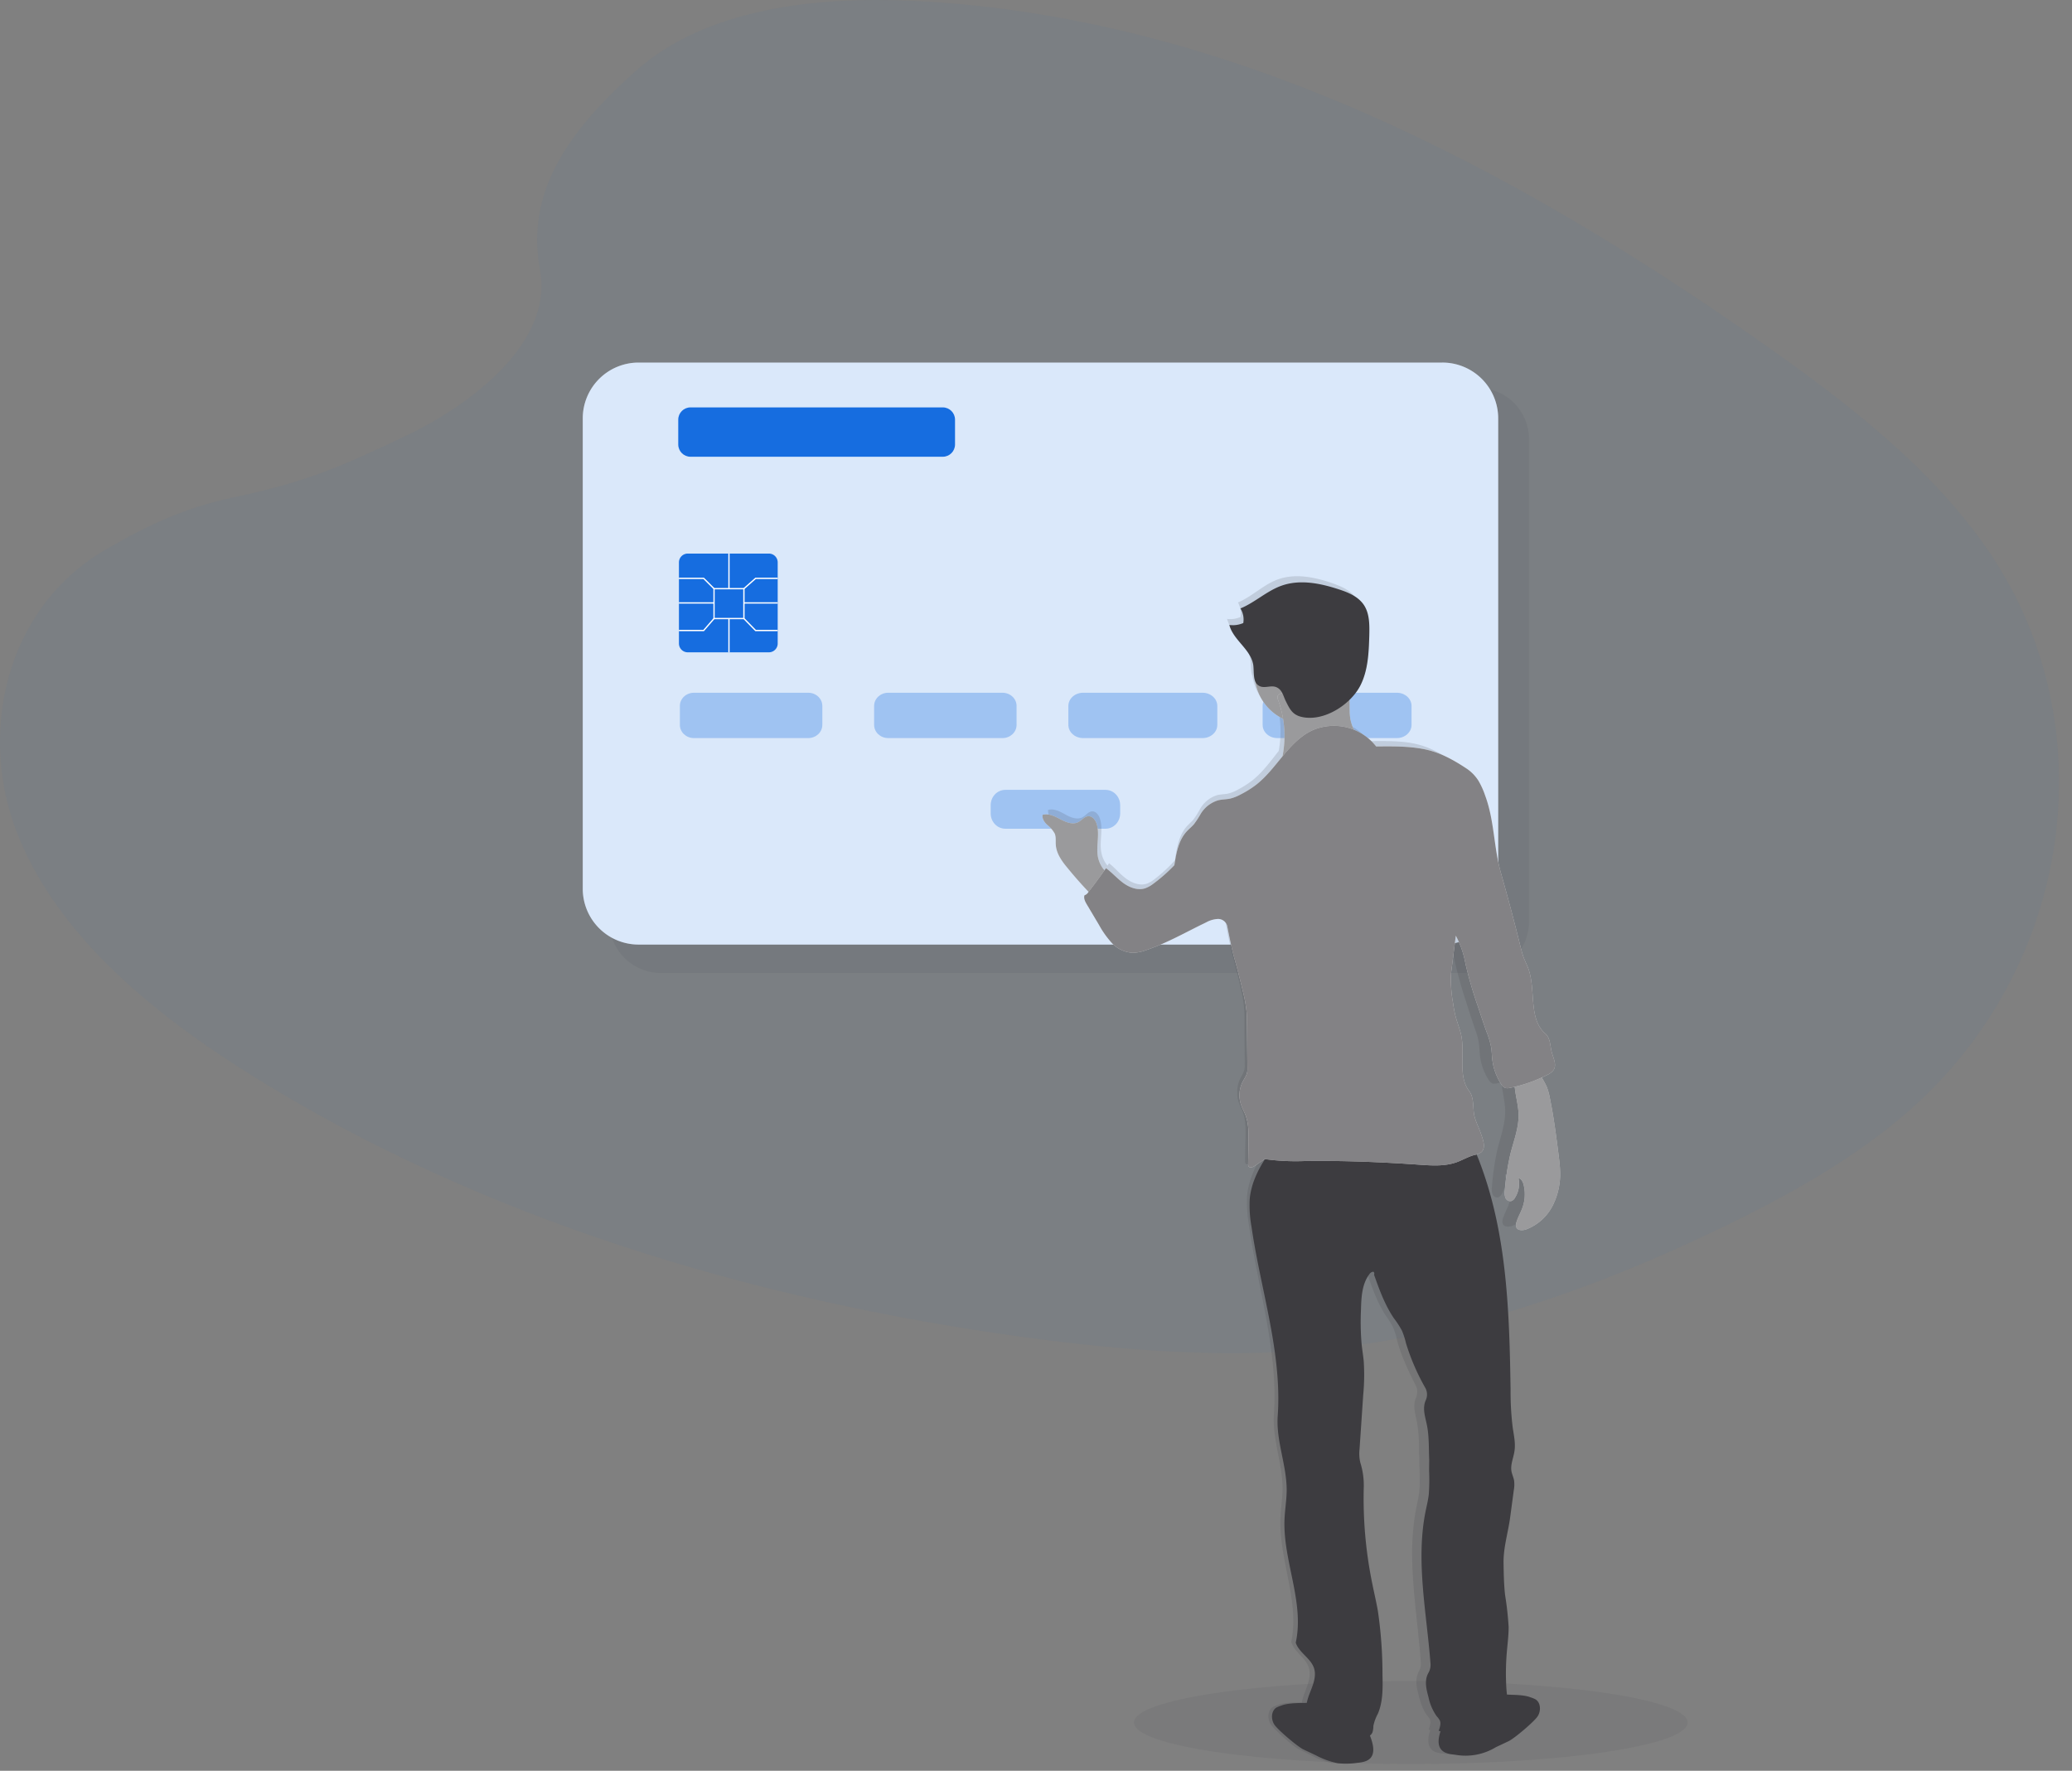 <svg width="234" height="200" fill="none" xmlns="http://www.w3.org/2000/svg"><rect width="100%" height="100%" fill="#808080" stroke="none"/><path d="M71.8 8.017C79.69.982 92.075-.45 103.347.11c35.407 1.759 67.368 18.846 95.015 38.175 10.008 6.997 19.861 14.544 26.364 24.174 13.226 19.615 9.302 46.79-9.087 62.949-6.257 5.499-13.842 9.713-21.629 13.451-13.844 6.643-28.779 11.974-44.495 13.493-11.206 1.081-22.541.199-33.69-1.308-31.124-4.22-61.675-13.548-87.282-29.515-11.236-7.002-21.822-15.707-26.451-27.04-4.63-11.333-1.667-25.68 9.8-32.385 4.744-2.773 8.951-4.756 14.504-5.933 8.173-1.73 12.087-3.437 19.463-6.956 7.618-3.634 16.636-10.664 15.128-18.709C59.37 21.881 63.921 15.031 71.8 8.017z" fill="#166DE0" fill-opacity=".04"/><path d="M166.893 43.807H74.618a5.79 5.79 0 00-5.788 5.792v54.502a5.79 5.79 0 005.788 5.792h92.275a5.79 5.79 0 005.787-5.792V49.599a5.79 5.79 0 00-5.787-5.792z" fill="#3D3C40" fill-opacity=".08"/><path d="M162.892 40.95H72.119a6.306 6.306 0 00-6.306 6.304v53.124a6.306 6.306 0 006.306 6.305h90.773a6.305 6.305 0 006.306-6.305V47.255a6.305 6.305 0 00-6.306-6.306z" fill="#fff"/><path opacity=".16" d="M162.892 40.95H72.119a6.306 6.306 0 00-6.306 6.304v53.124a6.306 6.306 0 006.306 6.305h90.773a6.305 6.305 0 006.306-6.305V47.255a6.305 6.305 0 00-6.306-6.306z" fill="#166DE0"/><path opacity=".3" d="M91.282 78.242H78.368c-.876 0-1.587.666-1.587 1.488v2.143c0 .822.71 1.488 1.587 1.488h12.914c.876 0 1.587-.666 1.587-1.488V79.73c0-.822-.71-1.488-1.587-1.488zm21.937 0h-12.913c-.877 0-1.587.666-1.587 1.488v2.143c0 .822.71 1.488 1.587 1.488h12.913c.877 0 1.587-.666 1.587-1.488V79.73c0-.822-.71-1.488-1.587-1.488zm11.638 10.968H113.53c-.911 0-1.649.776-1.649 1.733v.924c0 .956.738 1.731 1.649 1.731h11.327c.911 0 1.649-.775 1.649-1.731v-.924c0-.957-.738-1.732-1.649-1.732zm10.959-10.968h-13.501c-.916 0-1.659.666-1.659 1.488v2.143c0 .822.743 1.488 1.659 1.488h13.501c.916 0 1.659-.666 1.659-1.488V79.73c0-.822-.743-1.488-1.659-1.488zm21.937 0h-13.5c-.916 0-1.659.666-1.659 1.488v2.143c0 .822.743 1.488 1.659 1.488h13.5c.917 0 1.659-.666 1.659-1.488V79.73c0-.822-.742-1.488-1.659-1.488z" fill="#166DE0"/><path d="M86.833 62.523h-9.16a.996.996 0 00-.997.997v9.159c0 .55.446.996.996.996h9.16c.55 0 .997-.446.997-.996v-9.16a.996.996 0 00-.996-.996z" fill="#166DE0"/><path d="M84.087 69.933h-3.52v-3.519h3.52v3.52zm-3.378-.145h3.23v-3.229h-3.23v3.229z" fill="#fff"/><path d="M82.397 62.523h-.145v3.962h.145v-3.962zm0 7.337h-.145v3.816h.145v-3.817zm-1.759-1.835h-3.962v.146h3.962v-.146zm7.194 0h-3.816v.146h3.816v-.146zm-7.245-1.485l-1.152-1.145h-2.76v-.149h2.821l1.196 1.189-.105.105zm3.476 0l-.098-.109 1.34-1.185h2.524v.149h-2.466l-1.3 1.145zM79.5 71.286h-2.824v-.148h2.756l1.152-1.328.111.099-1.195 1.377zm8.328.002h-2.526l-1.341-1.375.105-.104 1.3 1.33h2.462v.149z" fill="#fff"/><path d="M106.47 46.012H77.983c-.765 0-1.385.62-1.385 1.384v2.807c0 .765.62 1.384 1.385 1.384h28.487c.765 0 1.385-.62 1.385-1.384v-2.807c0-.764-.62-1.384-1.385-1.384z" fill="#166DE0"/><path d="M159.324 199.233c17.265 0 31.261-2.099 31.261-4.688 0-2.589-13.996-4.688-31.261-4.688s-31.261 2.099-31.261 4.688c0 2.589 13.996 4.688 31.261 4.688z" fill="#3D3C40" fill-opacity=".08"/><path d="M174.512 131.82a20.36 20.36 0 00-.163-1.739c-.26-2.168-.526-4.336-.949-6.474a6.841 6.841 0 00-.337-1.223c-.152-.374-.362-.719-.521-1.09a.14.14 0 000-.041c.196-.094.389-.189.578-.29.137-.07.268-.15.392-.24.125-.09.229-.205.307-.338.338-.594-.04-1.351-.213-2.026-.182-.726-.142-1.598-.675-2.084-1.905-1.689-.959-5.133-1.912-7.551-.169-.423-.361-.838-.507-1.27-.111-.338-.189-.676-.27-1.013a325.322 325.322 0 00-2.135-8.406c-.787-2.891-.702-5.904-1.688-8.727a9.425 9.425 0 00-.727-1.689 4.533 4.533 0 00-1.31-1.415c-1.439-.993-2.888-1.84-4.577-2.202-1.689-.361-3.513-.304-5.236-.297a5.544 5.544 0 00-2.445-1.908l-.03-.088a6.003 6.003 0 01-.318-1.057 7.241 7.241 0 01-.084-1.08c0-.389-.017-.78-.027-1.169l.094-.091c.226-.239.434-.494.622-.763.181-.255.339-.525.473-.808.151-.32.28-.65.385-.99.205-.683.344-1.386.415-2.096.091-.835.118-1.689.142-2.523v-1.077a4.553 4.553 0 00-.628-2.46c-.612-.911-1.659-1.35-2.669-1.715-2.026-.702-4.252-1.165-6.255-.412-1.591.601-2.861 1.912-4.432 2.577.036.06.069.122.098.186a.122.122 0 010 .027 1.9 1.9 0 01.071.179c.051.136.088.278.112.422.045.273.045.551 0 .824a2.82 2.82 0 01-1.514.223 4.81 4.81 0 00.953 1.729c.138.176.284.338.422.523l.213.264c.362.424.657.901.875 1.415.08.203.135.415.165.632.064.428.047.922.105 1.35.022.185.068.365.138.537a5.662 5.662 0 003 4.212 12.457 12.457 0 010 4.032c0 .075-.027.149-.044.223-.919 1.159-1.8 2.381-2.932 3.286a10.65 10.65 0 01-1.645 1.06 4.49 4.49 0 01-1.084.45c-.426.098-.872.084-1.294.189a3.382 3.382 0 00-1.922 1.563c-.213.395-.45.776-.709 1.142-.237.294-.534.534-.784.814-.905 1.013-1.151 2.479-1.351 3.85a17.614 17.614 0 01-2.307 2.13 3.33 3.33 0 01-.858.497c-.797.267-1.672-.074-2.364-.587-.693-.514-1.233-1.189-1.902-1.716l-.175.26a1.406 1.406 0 01-.139-.158 3.377 3.377 0 01-.557-1.29c-.243-1.247.216-2.58-.142-3.793-.132-.44-.449-.892-.888-.882-.44.01-.713.45-1.091.655-.608.338-1.352.03-1.953-.303-.601-.335-1.287-.71-1.945-.51a1.382 1.382 0 00.503 1.148c.339.268.618.606.817.99.099.418.137.85.112 1.28.067.985.675 1.833 1.263 2.603.73.934 1.493 1.842 2.29 2.722a.84.84 0 01-.425.368.887.887 0 000 .49c.033.11.076.218.128.321.078.159.172.314.253.459l1.186 2.084.192.338c.081.141.163.277.247.415.279.485.611.938.99 1.351a4 4 0 00.621.533c.146.106.301.198.463.277.226.116.467.199.716.247.122.026.247.042.371.047.13.01.26.01.389 0a5.148 5.148 0 001.138-.294c2.26-.793 4.334-2.06 6.482-3.137.296-.165.613-.288.942-.365.112-.021.225-.03.338-.027.115.004.229.023.338.058.108.036.21.087.304.152a.87.87 0 01.368.547l.186.976c.061.324.128.648.196.972.135.645.28 1.29.449 1.929.091.337.179.695.267 1.047.216.858.429 1.722.625 2.587.061.27.118.543.172.814.101.48.173.966.216 1.455a.097.097 0 010 .034c.034.425.037.848.041 1.273v1.334l.034 3.938c0 .567-.304.922-.544 1.432a3.839 3.839 0 00-.129.321 3.784 3.784 0 00-.111.418c0 .044-.02.092-.027.136-.007.043 0 .104-.02.155-.021.051 0 .101-.017.149-.017.047 0 .101 0 .148v.601c0 .041.023.132.034.2l.02.101c.023.098.047.196.081.294.067.202.152.402.24.597.088.196.175.396.25.598a4.127 4.127 0 01.142.483c.027.105.05.21.07.318v.074c.021.115.038.233.051.338a.134.134 0 010 .04c0 .132.027.264.034.395.03.48.024.97 0 1.452l-.041 2.405v.074a.425.425 0 00.048.216.264.264 0 00.226.122.854.854 0 00.469-.182l1.075-.78h.067c-.848 1.388-1.527 2.917-1.658 4.549a14.518 14.518 0 00.206 3.218c.989 7.092 3.32 14.249 2.83 21.408-.192 2.82.976 5.569.97 8.393 0 1.097-.186 2.185-.233 3.279-.206 4.701 2.192 9.456 1.216 14.049.337 1.142 1.617 1.75 1.979 2.884.304.963-.135 1.986-.49 2.928a5.97 5.97 0 00-.294 1.014c-.983 0-2.074.02-2.729.293a4.01 4.01 0 00-.53.217c-.605.361-.645 1.35-.264 1.948.382.598 2.527 2.506 3.155 2.82l1.375.676a8.266 8.266 0 002.364.891 8.098 8.098 0 002.098-.04c.537-.058 1.131-.146 1.479-.585.49-.621.24-1.631-.094-2.529a.912.912 0 00.277-.375c.059-.235.09-.477.091-.719.099-.47.26-.924.479-1.351.565-1.375.541-2.922.507-4.418a51.272 51.272 0 00-.5-7.271c-.169-1.013-.398-2.026-.594-3.039a50.269 50.269 0 01-.922-11.145 8.952 8.952 0 00-.375-2.682 4.791 4.791 0 01-.088-1.529l.405-6.184c.116-1.258.135-2.522.058-3.783-.058-.675-.169-1.351-.237-2.026a30.85 30.85 0 01-.064-3.87c.037-1.388.101-2.878.895-3.992a.619.619 0 01.378-.294c.163-.024.21.196.149.338.084.256.172.51.26.766.027.075.051.146.078.217.044.131.091.263.138.395.048.131.068.182.098.273l.132.338c.037.101.078.199.115.297.037.098.084.213.128.318.044.104.088.209.135.314.048.104.081.192.125.29l.162.338c.041.084.081.172.125.257.044.084.132.246.2.368.037.071.074.141.114.209.109.189.22.372.338.554.23.338.477.675.676 1.037.07.118.133.241.189.368.187.466.335.948.442 1.438.119.446.257.882.409 1.311.152.429.338.858.503 1.276a44.443 44.443 0 001.183 2.473 1.759 1.759 0 01.165.51 1.46 1.46 0 010 .337 1.611 1.611 0 01-.118.514c-.416.949-.081 1.884.101 2.816.16.983.237 1.977.23 2.972 0 .338 0 .676.03.99 0 .412 0 .82.024 1.232.024.412 0 .885.024 1.328.007.443-.011.886-.054 1.327 0 .155-.041.307-.065.459-.074.456-.179.909-.27 1.351a26.907 26.907 0 00-.466 5.404c0 .727.024 1.455.071 2.185.041.732.098 1.462.162 2.195a246.107 246.107 0 00.331 3.293c.074.695.156 1.462.226 2.188.071.726.136 1.452.186 2.175.032.358-.043.718-.216 1.033a2.377 2.377 0 00-.284 1.017c-.008.237.006.474.041.709.018.117.038.23.061.338.05.233.111.466.172.696.139.636.367 1.25.675 1.823.066.118.141.231.223.338.024.034.051.064.078.098.07.081.134.167.193.257a.868.868 0 01.071.131c.069.187.083.39.04.585-.037.202-.108.405-.162.597l.176.024c-.247.78-.362 1.581.054 2.104.337.439.942.527 1.479.584.694.108 1.4.122 2.098.044a8.277 8.277 0 002.364-.891l1.375-.676c.628-.314 2.77-2.209 3.151-2.823.382-.615.338-1.584-.26-1.946a3.888 3.888 0 00-.53-.219c-.608-.253-1.591-.277-2.51-.29a11.065 11.065 0 01-.088-1.054 29.166 29.166 0 01.075-3.877c.077-.915.196-1.827.185-2.743 0-1.222-.253-2.431-.385-3.647-.131-1.216-.145-2.404-.165-3.607-.031-1.769.49-3.455.716-5.204l.395-3.077a3.73 3.73 0 00.027-1.131c-.061-.338-.216-.675-.28-1.013-.139-.767.209-1.527.317-2.3.125-.888-.067-1.79-.192-2.682a34.735 34.735 0 01-.233-4.241c-.122-8.714-.368-17.623-3.314-25.775a17.3 17.3 0 00-.378-.99c.059-.016.118-.035.176-.057a1.235 1.235 0 00.361-.21.772.772 0 00.199-.337c.04-.124.06-.252.061-.382a2.705 2.705 0 00-.098-.675l-.04-.139c-.068-.23-.142-.456-.22-.675-.074-.22-.155-.433-.24-.649a7.842 7.842 0 01-.425-1.239c-.206-.959 0-2.067-.578-2.847-1.277-1.75-.375-4.438-.909-6.569-.175-.675-.432-1.351-.594-2.026a15.687 15.687 0 01-.23-1.317 16.47 16.47 0 01-.25-2.898c0-.486.075-.973.132-1.456l.405-3.35c.453.867.776 1.795.96 2.756l.087.412a49.21 49.21 0 001.351 4.89c.308.97.612 1.935.943 2.895.098.273.192.55.28.83.086.28.154.566.203.855.037.229.054.466.071.699.017.233.03.473.054.706a6.64 6.64 0 00.979 2.806.829.829 0 01.048.068.798.798 0 00.412.358.912.912 0 00.368 0h.02a13.35 13.35 0 00.612-.142c.081 1.047.391 2.09.418 3.147.034 1.537-.53 3.01-.888 4.499a28.855 28.855 0 00-.605 4.127c-.046.275-.028.557.051.824a.588.588 0 00.615.415.744.744 0 00.436-.388 3.092 3.092 0 00.375-2.226c.32.068.486.436.564.77a4.629 4.629 0 01-.142 2.614c-.2.561-.507 1.078-.676 1.655a.861.861 0 000 .554c.169.388.703.361 1.088.219a5.471 5.471 0 002.868-2.701 8.302 8.302 0 00.841-3.925z" fill="#3D3C40" fill-opacity=".16"/><path d="M154.805 198.523c-.361.436-.979.524-1.54.581a8.78 8.78 0 01-2.185.041 8.914 8.914 0 01-2.456-.885l-1.432-.676c-.652-.314-2.881-2.198-3.28-2.809-.398-.612-.358-1.574.27-1.936.18-.084.365-.156.554-.216 1.054-.418 3.189-.206 4.31-.368a2.992 2.992 0 011.595.375c1.107.49 3.06.878 3.543 2.124.375.959 1.402 2.82.621 3.769zm7.955-.924c.362.436.98.524 1.541.581a6.587 6.587 0 004.637-.848l1.433-.675c.655-.314 2.884-2.199 3.283-2.81.398-.611.358-1.577-.274-1.935a3.62 3.62 0 00-.551-.216c-1.053-.419-3.188-.206-4.309-.368a2.97 2.97 0 00-1.598.375c-1.105.489-3.04.878-3.54 2.124-.385.962-1.415 2.823-.622 3.772z" fill="#3D3C40"/><path d="M166.243 129.31a17.1 17.1 0 01.901 2.053c3.067 8.106 3.324 16.974 3.452 25.644a32.686 32.686 0 00.24 4.218c.129.888.338 1.783.199 2.671-.111.767-.472 1.523-.337 2.283.064.338.226.676.29 1.013.051.374.041.754-.03 1.125l-.409 3.06c-.236 1.742-.777 3.417-.746 5.177.02 1.199.04 2.398.172 3.59.196 1.201.33 2.412.402 3.627 0 .912-.115 1.82-.196 2.729a28.212 28.212 0 00-.078 3.857c.048.989.162 2.026.676 2.86-.591.844-1.172 1.601-2.115 2.026-1.915.838-4.114.554-6.184.254.115-.382.29-.814.125-1.179a2.212 2.212 0 00-.355-.483 5.739 5.739 0 01-.922-2.141c-.25-.915-.5-1.898 0-2.773.176-.307.255-.66.226-1.013-.429-5.741-1.709-11.699-.53-17.342.125-.601.274-1.202.338-1.813.063-.879.075-1.761.033-2.641l.014-1.26c-.061-1.307 0-2.648-.27-3.941-.186-.926-.537-1.858-.105-2.803a1.542 1.542 0 00-.064-1.351 24.984 24.984 0 01-2.182-5.036 8.717 8.717 0 00-.46-1.432 10.046 10.046 0 00-.905-1.394c-1.013-1.49-1.641-3.216-2.243-4.918.065-.158 0-.375-.152-.337a.624.624 0 00-.395.293c-.824 1.108-.895 2.587-.932 3.972a29.272 29.272 0 00.068 3.85c.067.675.185 1.351.246 2.026a23.76 23.76 0 01-.061 3.763l-.415 6.126a4.41 4.41 0 00.088 1.523c.271.862.403 1.761.392 2.665a47.9 47.9 0 00.972 11.07c.203 1.013.443 2.006.618 3.016.351 2.395.525 4.813.521 7.234.037 1.489.06 3.039-.527 4.39a5.018 5.018 0 00-.5 1.351 2.788 2.788 0 01-.095.716c-.172.443-.675.632-1.152.733-.872.189-1.767.253-2.658.189a1.487 1.487 0 01-.605-.135c-.337-.172-.506-.537-.76-.81-.543-.595-1.449-.777-1.945-1.412-.622-.797-.361-1.949 0-2.888.361-.939.824-1.955.507-2.914-.375-1.125-1.689-1.733-2.061-2.867 1.013-4.573-1.479-9.301-1.266-13.979.05-1.091.239-2.171.243-3.262 0-2.81-1.206-5.545-1.014-8.349.51-7.122-1.918-14.235-2.945-21.303a13.768 13.768 0 01-.216-3.198c.152-1.77.973-3.415 1.959-4.89.709-1.058 1.56-2.094 2.733-2.587.966-.409 2.046-.406 3.094-.399 2.614.02 5.228.041 7.843.088a25.786 25.786 0 015.303.473c1.415.321 2.739.979 4.175 1.185z" fill="#3D3C40"/><path d="M124.004 96.84c-.253-1.24.226-2.568-.148-3.773-.136-.436-.467-.888-.923-.878-.456.01-.743.446-1.135.652-.631.337-1.401.03-2.026-.301-.625-.331-1.351-.71-2.027-.51-.081.432.21.84.527 1.141.348.266.637.602.848.987.159.398.084.844.118 1.273.071.98.676 1.827 1.314 2.59a46.475 46.475 0 003.185 3.529s1.689-2.107 1.666-2.475c-.024-.368-.602-.676-.811-.953a3.234 3.234 0 01-.588-1.283z" fill="#fff"/><path opacity=".72" d="M124.004 96.84c-.253-1.24.226-2.568-.148-3.773-.136-.436-.467-.888-.923-.878-.456.01-.743.446-1.135.652-.631.337-1.401.03-2.026-.301-.625-.331-1.351-.71-2.027-.51-.081.432.21.84.527 1.141.348.266.637.602.848.987.159.398.084.844.118 1.273.071.98.676 1.827 1.314 2.59a46.475 46.475 0 003.185 3.529s1.689-2.107 1.666-2.475c-.024-.368-.602-.676-.811-.953a3.234 3.234 0 01-.588-1.283z" fill="#3D3C40" fill-opacity=".72"/><path d="M174.691 122.776c.151.394.264.801.337 1.216.44 2.128.716 4.286.99 6.441.071.574.145 1.151.166 1.729a7.903 7.903 0 01-.821 3.981 5.57 5.57 0 01-2.983 2.702c-.398.142-.956.169-1.131-.216a.824.824 0 010-.55c.158-.575.479-1.091.675-1.648.309-.833.36-1.739.149-2.601-.081-.338-.253-.699-.588-.767a2.953 2.953 0 01-.392 2.216.76.76 0 01-.452.385.61.61 0 01-.642-.412 1.77 1.77 0 01-.051-.821c.106-1.383.316-2.755.629-4.106.371-1.483.962-2.945.922-4.475-.034-1.385-.585-2.746-.429-4.12a.338.338 0 01.25-.338 9.094 9.094 0 011.192-.395c.24-.061 1.057-.338 1.287-.216.23.121.243.719.338.928.179.348.398.693.554 1.067z" fill="#fff"/><path opacity=".72" d="M174.691 122.776c.151.394.264.801.337 1.216.44 2.128.716 4.286.99 6.441.071.574.145 1.151.166 1.729a7.903 7.903 0 01-.821 3.981 5.57 5.57 0 01-2.983 2.702c-.398.142-.956.169-1.131-.216a.824.824 0 010-.55c.158-.575.479-1.091.675-1.648.309-.833.36-1.739.149-2.601-.081-.338-.253-.699-.588-.767a2.953 2.953 0 01-.392 2.216.76.76 0 01-.452.385.61.61 0 01-.642-.412 1.77 1.77 0 01-.051-.821c.106-1.383.316-2.755.629-4.106.371-1.483.962-2.945.922-4.475-.034-1.385-.585-2.746-.429-4.12a.338.338 0 01.25-.338 9.094 9.094 0 011.192-.395c.24-.061 1.057-.338 1.287-.216.23.121.243.719.338.928.179.348.398.693.554 1.067z" fill="#3D3C40" fill-opacity=".72"/><path d="M147.354 81.743a5.657 5.657 0 10-5.658-5.656 5.657 5.657 0 005.658 5.656z" fill="#fff"/><path opacity=".72" d="M147.354 81.743a5.657 5.657 0 10-5.658-5.656 5.657 5.657 0 005.658 5.656z" fill="#3D3C40" fill-opacity=".72"/><path d="M152.425 80.18c-.003.36.026.72.084 1.077.079.36.192.712.338 1.05.188.553.454 1.076.79 1.553.341.483.854.816 1.433.933a40.701 40.701 0 01-12.238 3.535 5.152 5.152 0 001.621-1.732c.214-.445.358-.92.429-1.408.363-2.046.18-4.15-.53-6.103-.071-.19-.138-.425 0-.584a.578.578 0 01.203-.129 12.567 12.567 0 015.316-.992c.466 0 .932.023 1.399.057.25.02.8-.034 1.013.149.213.182.118.898.125 1.192l.017 1.401z" fill="#fff"/><path opacity=".72" d="M152.425 80.18c-.003.36.026.72.084 1.077.079.36.192.712.338 1.05.188.553.454 1.076.79 1.553.341.483.854.816 1.433.933a40.701 40.701 0 01-12.238 3.535 5.152 5.152 0 001.621-1.732c.214-.445.358-.92.429-1.408.363-2.046.18-4.15-.53-6.103-.071-.19-.138-.425 0-.584a.578.578 0 01.203-.129 12.567 12.567 0 015.316-.992c.466 0 .932.023 1.399.057.25.02.8-.034 1.013.149.213.182.118.898.125 1.192l.017 1.401z" fill="#3D3C40" fill-opacity=".72"/><path d="M155.417 84.307a6.061 6.061 0 00-7.242-1.804c-2.702 1.287-4.019 4.39-6.387 6.187-.539.404-1.113.758-1.716 1.058a4.803 4.803 0 01-1.128.445c-.443.098-.902.085-1.351.19a3.47 3.47 0 00-2.003 1.553c-.221.394-.467.773-.737 1.135-.246.294-.554.533-.814.814-.942 1.013-1.199 2.465-1.411 3.83a18.198 18.198 0 01-2.405 2.117 3.393 3.393 0 01-.892.493c-.828.27-1.743-.071-2.449-.58-.706-.51-1.28-1.183-1.976-1.69a62.993 62.993 0 01-1.989 2.702.853.853 0 01-.446.365c-.129.432.179.878.408 1.263l1.233 2.074c.41.753.91 1.454 1.49 2.087a3.497 3.497 0 002.266 1.064 4.487 4.487 0 001.591-.308c2.365-.79 4.509-2.05 6.756-3.124.405-.23.858-.363 1.324-.388a1.071 1.071 0 011.047.753c.257 1.297.51 2.587.861 3.857.336 1.202.645 2.408.929 3.617.19.742.326 1.497.405 2.259.037.432.041.865.048 1.3l.047 5.242c0 .567-.318.918-.568 1.425a3.378 3.378 0 00-.158 2.519c.138.409.358.787.513 1.193.372.976.358 2.05.338 3.093l-.044 2.391c-.013.1.005.201.051.291.145.226.496.094.719-.061l1.105-.757a25.48 25.48 0 004.519.22c4.293-.061 8.59.108 12.873.409 1.432.101 2.908.209 4.259-.267.675-.243 1.317-.632 2.026-.824.29-.048.565-.164.801-.338.392-.361.287-1.013.128-1.506a16.79 16.79 0 00-.479-1.321 8.054 8.054 0 01-.446-1.232c-.213-.953 0-2.057-.598-2.834-1.331-1.739-.388-4.417-.949-6.535-.179-.675-.446-1.351-.615-2.026a13.248 13.248 0 01-.24-1.311 15.409 15.409 0 01-.26-2.884c0-.483.078-.966.139-1.445l.422-3.337a10.66 10.66 0 011.088 3.155 46.28 46.28 0 001.418 4.866c.318.963.635 1.922.98 2.877.22.546.389 1.112.503 1.689.074.463.078.936.132 1.398.113.998.46 1.955 1.013 2.793a.922.922 0 00.48.426c.137.03.278.03.415 0a16.523 16.523 0 004.297-1.486c.288-.121.539-.317.726-.568.365-.594-.044-1.334-.223-2.009-.179-.676-.145-1.591-.713-2.074-1.983-1.688-1.013-5.109-1.989-7.514-.176-.422-.379-.831-.527-1.263-.115-.338-.2-.675-.284-1.013a247.48 247.48 0 00-2.222-8.366c-.818-2.877-.73-5.873-1.76-8.682a9.22 9.22 0 00-.753-1.689 4.612 4.612 0 00-1.352-1.408c-1.496-.99-3.002-1.83-4.762-2.189-1.76-.358-3.672-.337-5.462-.317z" fill="#fff"/><path d="M155.417 84.307a6.061 6.061 0 00-7.242-1.804c-2.702 1.287-4.019 4.39-6.387 6.187-.539.404-1.113.758-1.716 1.058a4.803 4.803 0 01-1.128.445c-.443.098-.902.085-1.351.19a3.47 3.47 0 00-2.003 1.553c-.221.394-.467.773-.737 1.135-.246.294-.554.533-.814.814-.942 1.013-1.199 2.465-1.411 3.83a18.198 18.198 0 01-2.405 2.117 3.393 3.393 0 01-.892.493c-.828.27-1.743-.071-2.449-.58-.706-.51-1.28-1.183-1.976-1.69a62.993 62.993 0 01-1.989 2.702.853.853 0 01-.446.365c-.129.432.179.878.408 1.263l1.233 2.074c.41.753.91 1.454 1.49 2.087a3.497 3.497 0 002.266 1.064 4.487 4.487 0 001.591-.308c2.365-.79 4.509-2.05 6.756-3.124.405-.23.858-.363 1.324-.388a1.071 1.071 0 011.047.753c.257 1.297.51 2.587.861 3.857.336 1.202.645 2.408.929 3.617.19.742.326 1.497.405 2.259.037.432.041.865.048 1.3l.047 5.242c0 .567-.318.918-.568 1.425a3.378 3.378 0 00-.158 2.519c.138.409.358.787.513 1.193.372.976.358 2.05.338 3.093l-.044 2.391c-.013.1.005.201.051.291.145.226.496.094.719-.061l1.105-.757a25.48 25.48 0 004.519.22c4.293-.061 8.59.108 12.873.409 1.432.101 2.908.209 4.259-.267.675-.243 1.317-.632 2.026-.824.29-.048.565-.164.801-.338.392-.361.287-1.013.128-1.506a16.79 16.79 0 00-.479-1.321 8.054 8.054 0 01-.446-1.232c-.213-.953 0-2.057-.598-2.834-1.331-1.739-.388-4.417-.949-6.535-.179-.675-.446-1.351-.615-2.026a13.248 13.248 0 01-.24-1.311 15.409 15.409 0 01-.26-2.884c0-.483.078-.966.139-1.445l.422-3.337a10.66 10.66 0 011.088 3.155 46.28 46.28 0 001.418 4.866c.318.963.635 1.922.98 2.877.22.546.389 1.112.503 1.689.074.463.078.936.132 1.398.113.998.46 1.955 1.013 2.793a.922.922 0 00.48.426c.137.03.278.03.415 0a16.523 16.523 0 004.297-1.486c.288-.121.539-.317.726-.568.365-.594-.044-1.334-.223-2.009-.179-.676-.145-1.591-.713-2.074-1.983-1.688-1.013-5.109-1.989-7.514-.176-.422-.379-.831-.527-1.263-.115-.338-.2-.675-.284-1.013a247.48 247.48 0 00-2.222-8.366c-.818-2.877-.73-5.873-1.76-8.682a9.22 9.22 0 00-.753-1.689 4.612 4.612 0 00-1.352-1.408c-1.496-.99-3.002-1.83-4.762-2.189-1.76-.358-3.672-.337-5.462-.317z" fill="#3D3C40" fill-opacity=".64"/><path d="M142.214 77.47c-.76-.409-.561-1.523-.676-2.364-.267-1.76-2.249-2.8-2.702-4.515a3.041 3.041 0 001.574-.223 2.41 2.41 0 00-.318-1.648c1.632-.676 2.956-1.962 4.611-2.56 2.087-.753 4.391-.29 6.512.409 1.051.337 2.142.8 2.777 1.705.696.996.675 2.303.648 3.519-.057 1.905-.135 3.877-.983 5.583-1.077 2.171-4.134 4.18-6.66 3.593-1.048-.243-1.352-.905-1.801-1.817-.277-.567-.378-1.226-1.013-1.523-.635-.297-1.351.172-1.969-.159z" fill="#3D3C40"/><path opacity=".1" d="M140.383 69.537a2.365 2.365 0 00-.311-.828c.095-.038.189-.078.284-.121.073.311.082.634.027.949zm1.141 4.734c.129.855-.07 1.966.676 2.364.615.338 1.351-.138 1.956.152.604.29.723.956 1.013 1.523.442.912.753 1.57 1.8 1.817 2.527.588 5.584-1.425 6.661-3.596.848-1.706.926-3.678.983-5.583v-.28 1.104c-.057 1.905-.135 3.877-.983 5.583-1.077 2.171-4.134 4.18-6.661 3.593-1.047-.243-1.351-.905-1.8-1.817-.277-.567-.378-1.226-1.013-1.523-.635-.297-1.351.182-1.956-.148-.76-.41-.561-1.524-.676-2.365-.266-1.76-2.249-2.8-2.702-4.515.122.017.245.024.368.024.727 1.253 2.115 2.219 2.334 3.667z" fill="#3D3C40"/></svg>
